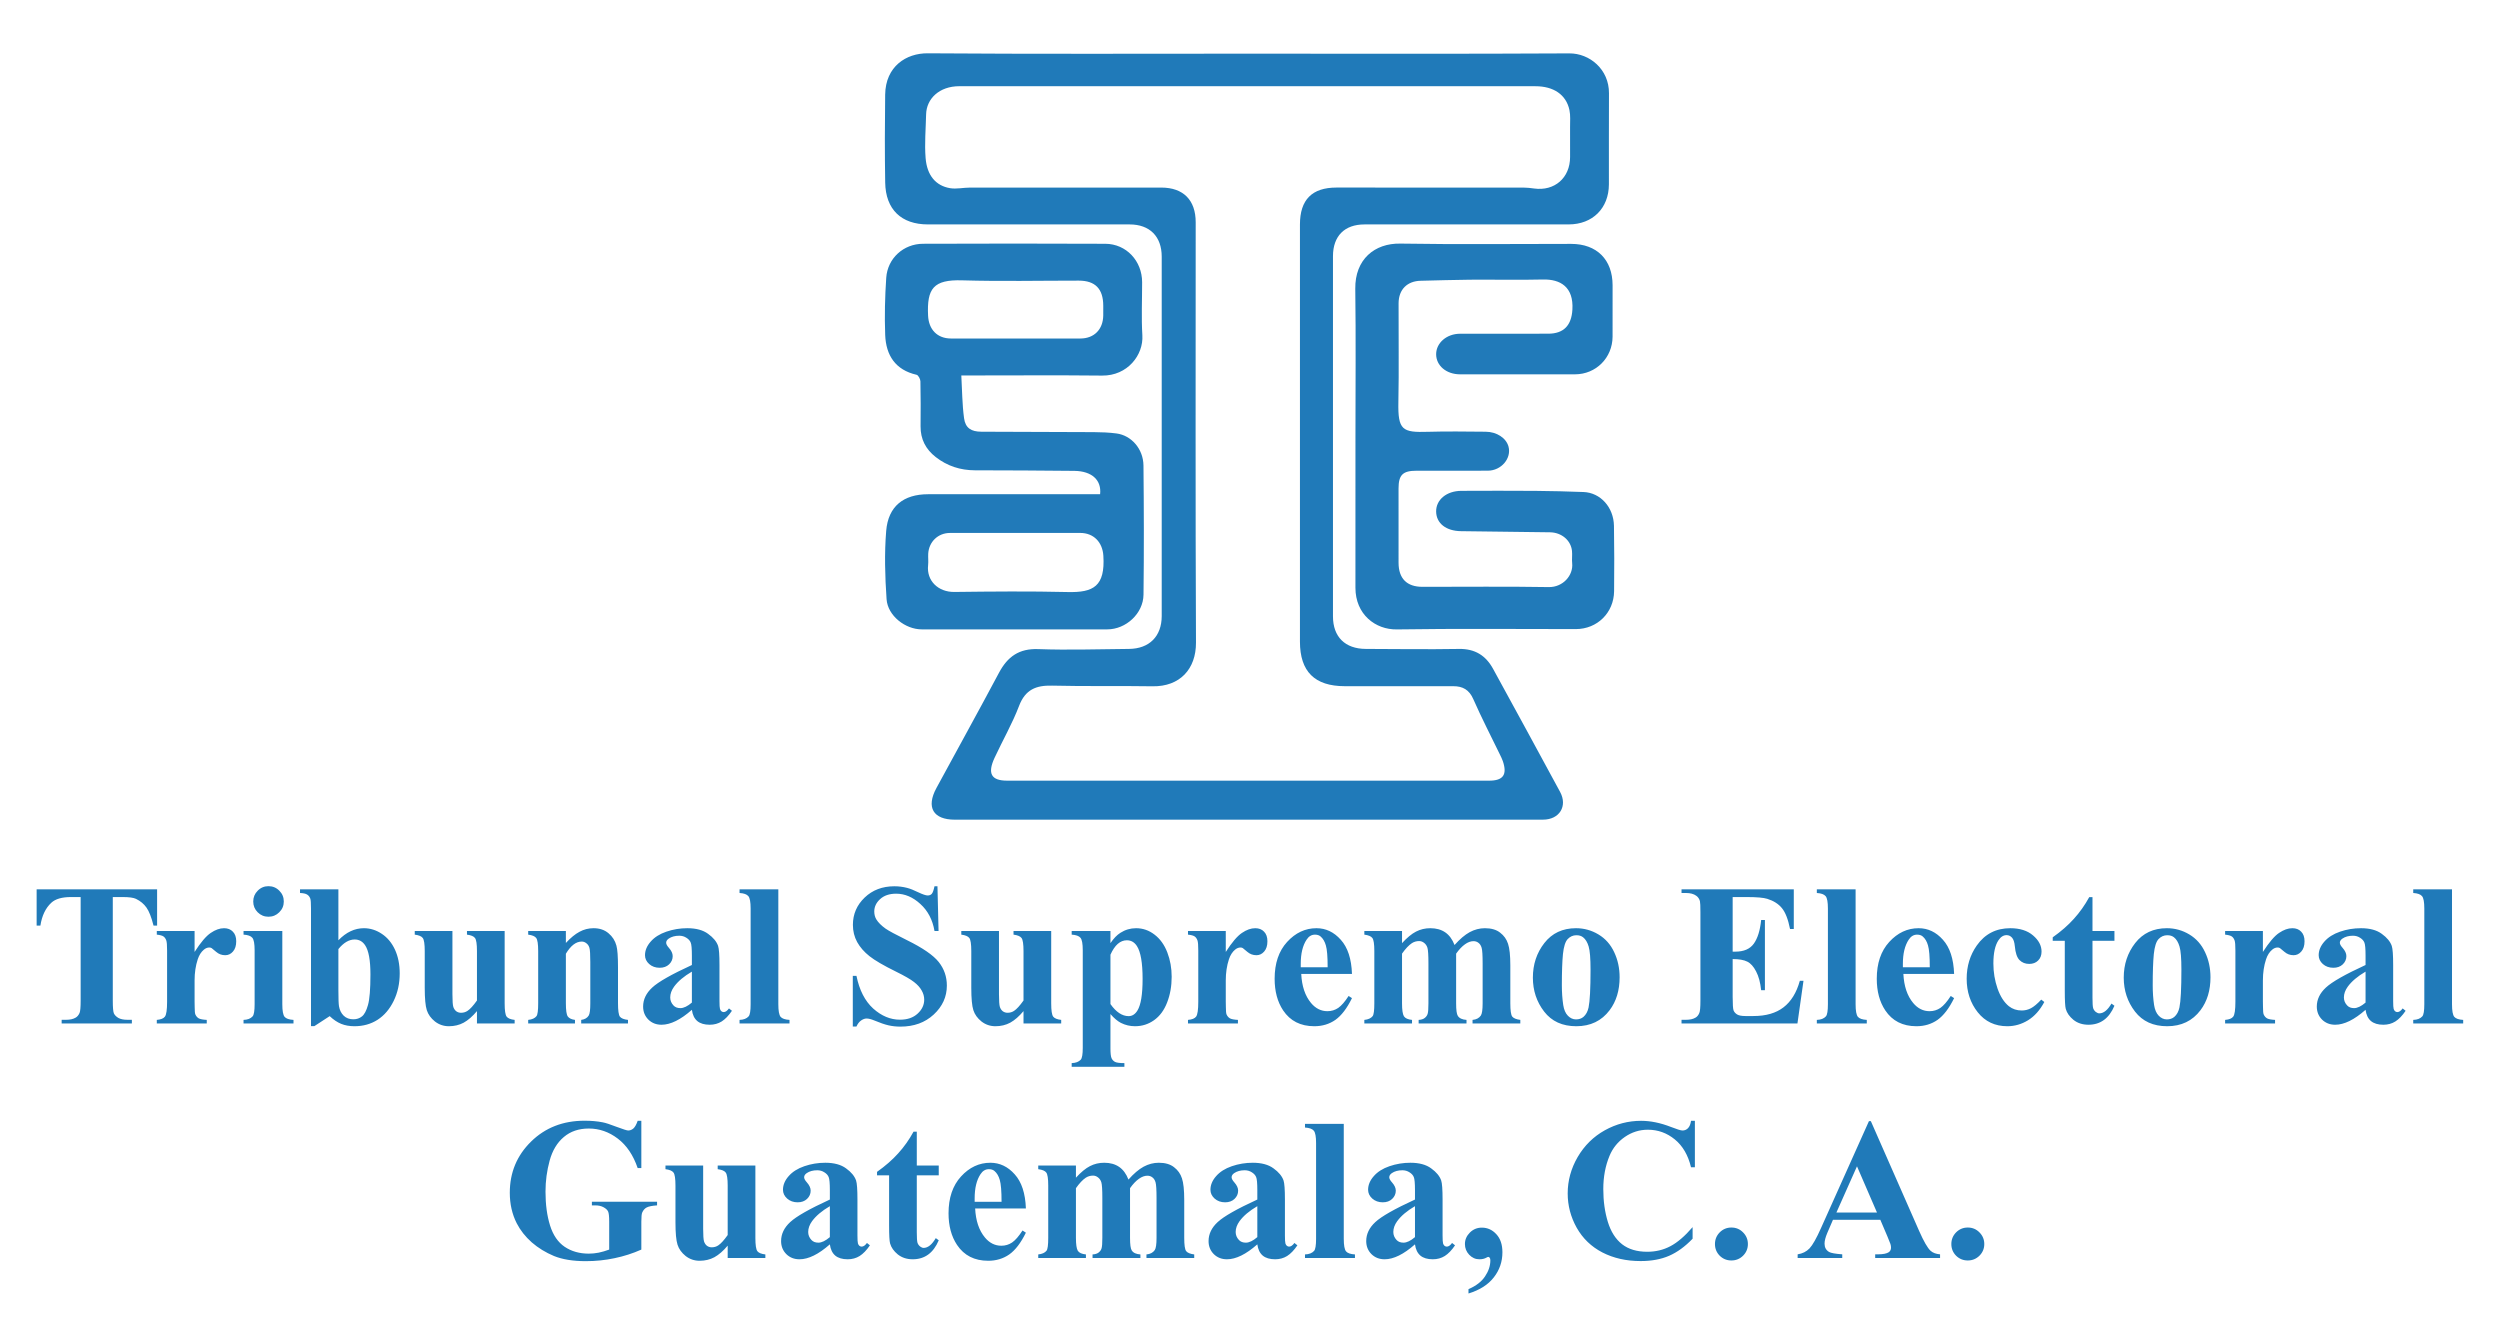 <svg width="469" height="248" viewBox="0 0 469 248" fill="none" xmlns="http://www.w3.org/2000/svg">
<rect width="469" height="248" fill="white"/>
<path d="M29.472 166.84V173.649H28.804C28.408 172.078 27.969 170.953 27.486 170.272C27.004 169.58 26.342 169.029 25.501 168.621C25.031 168.398 24.208 168.287 23.033 168.287H21.159V187.695C21.159 188.982 21.227 189.786 21.363 190.107C21.512 190.429 21.79 190.714 22.198 190.961C22.619 191.196 23.188 191.313 23.905 191.313H24.74V192H11.566V191.313H12.401C13.131 191.313 13.719 191.184 14.164 190.924C14.486 190.751 14.739 190.454 14.925 190.033C15.061 189.736 15.129 188.957 15.129 187.695V168.287H13.31C11.616 168.287 10.385 168.646 9.618 169.363C8.542 170.365 7.862 171.794 7.577 173.649H6.872V166.84H29.472ZM36.504 174.651V178.585C37.654 176.791 38.662 175.604 39.528 175.022C40.394 174.429 41.229 174.132 42.033 174.132C42.726 174.132 43.276 174.348 43.685 174.781C44.105 175.202 44.315 175.802 44.315 176.581C44.315 177.41 44.111 178.053 43.703 178.511C43.307 178.968 42.825 179.197 42.256 179.197C41.6 179.197 41.031 178.987 40.549 178.566C40.066 178.146 39.782 177.911 39.695 177.861C39.572 177.787 39.429 177.75 39.269 177.75C38.91 177.75 38.57 177.886 38.248 178.158C37.741 178.579 37.357 179.179 37.098 179.958C36.702 181.158 36.504 182.481 36.504 183.929V187.918L36.523 188.957C36.523 189.662 36.566 190.114 36.652 190.312C36.801 190.646 37.017 190.893 37.302 191.054C37.599 191.202 38.093 191.295 38.786 191.332V192H29.416V191.332C30.171 191.27 30.678 191.066 30.938 190.72C31.21 190.361 31.346 189.427 31.346 187.918V178.325C31.346 177.336 31.296 176.705 31.197 176.433C31.074 176.086 30.894 175.833 30.659 175.672C30.424 175.511 30.01 175.4 29.416 175.338V174.651H36.504ZM50.364 166.246C51.168 166.246 51.849 166.531 52.405 167.1C52.962 167.656 53.24 168.33 53.24 169.122C53.24 169.914 52.956 170.588 52.387 171.145C51.83 171.701 51.156 171.979 50.364 171.979C49.573 171.979 48.898 171.701 48.342 171.145C47.785 170.588 47.507 169.914 47.507 169.122C47.507 168.33 47.785 167.656 48.342 167.1C48.898 166.531 49.573 166.246 50.364 166.246ZM52.962 174.651V188.4C52.962 189.625 53.104 190.41 53.389 190.757C53.673 191.091 54.23 191.283 55.059 191.332V192H45.688V191.332C46.455 191.307 47.024 191.085 47.395 190.664C47.643 190.38 47.767 189.625 47.767 188.4V178.27C47.767 177.045 47.624 176.266 47.34 175.932C47.055 175.585 46.505 175.387 45.688 175.338V174.651H52.962ZM63.482 166.84V176.396C64.942 174.886 66.538 174.132 68.269 174.132C69.457 174.132 70.576 174.484 71.628 175.189C72.679 175.882 73.502 176.872 74.096 178.158C74.689 179.445 74.986 180.929 74.986 182.611C74.986 184.504 74.609 186.223 73.855 187.77C73.1 189.316 72.092 190.497 70.83 191.313C69.568 192.118 68.127 192.52 66.507 192.52C65.567 192.52 64.732 192.371 64.002 192.074C63.272 191.777 62.555 191.295 61.85 190.627L58.974 192.501H58.343V170.439C58.343 169.438 58.3 168.819 58.213 168.584C58.089 168.238 57.891 167.984 57.619 167.823C57.359 167.65 56.914 167.551 56.283 167.526V166.84H63.482ZM63.482 178.047V185.766C63.482 187.337 63.52 188.339 63.594 188.771C63.717 189.501 64.014 190.095 64.484 190.553C64.954 190.998 65.554 191.221 66.284 191.221C66.915 191.221 67.453 191.041 67.898 190.683C68.356 190.324 68.733 189.613 69.03 188.549C69.34 187.485 69.494 185.568 69.494 182.797C69.494 180.137 69.16 178.313 68.492 177.323C68.01 176.606 67.36 176.247 66.544 176.247C65.48 176.247 64.46 176.847 63.482 178.047ZM94.673 174.651V188.233C94.673 189.557 94.796 190.386 95.044 190.72C95.291 191.041 95.792 191.245 96.547 191.332V192H89.478V189.681C88.649 190.67 87.82 191.394 86.991 191.852C86.162 192.297 85.235 192.52 84.208 192.52C83.231 192.52 82.359 192.223 81.592 191.629C80.837 191.023 80.33 190.318 80.07 189.514C79.811 188.71 79.681 187.306 79.681 185.302V178.418C79.681 177.107 79.557 176.29 79.31 175.969C79.075 175.647 78.574 175.437 77.807 175.338V174.651H84.876V186.508C84.876 187.745 84.932 188.543 85.043 188.901C85.167 189.26 85.352 189.532 85.6 189.718C85.859 189.903 86.156 189.996 86.49 189.996C86.936 189.996 87.338 189.879 87.696 189.644C88.191 189.322 88.785 188.673 89.478 187.695V178.418C89.478 177.107 89.354 176.29 89.106 175.969C88.871 175.647 88.37 175.437 87.603 175.338V174.651H94.673ZM106.158 174.651V176.896C107.049 175.932 107.902 175.233 108.719 174.8C109.535 174.354 110.413 174.132 111.354 174.132C112.479 174.132 113.413 174.447 114.155 175.078C114.897 175.697 115.392 176.47 115.64 177.397C115.838 178.103 115.937 179.457 115.937 181.461V188.215C115.937 189.551 116.054 190.386 116.289 190.72C116.536 191.041 117.044 191.245 117.811 191.332V192H109.034V191.332C109.69 191.245 110.16 190.973 110.444 190.516C110.642 190.206 110.741 189.439 110.741 188.215V180.496C110.741 179.074 110.686 178.177 110.574 177.806C110.463 177.435 110.271 177.15 109.999 176.952C109.739 176.742 109.449 176.637 109.127 176.637C108.063 176.637 107.074 177.397 106.158 178.919V188.215C106.158 189.514 106.276 190.336 106.511 190.683C106.758 191.029 107.21 191.245 107.865 191.332V192H99.089V191.332C99.819 191.258 100.338 191.023 100.647 190.627C100.858 190.355 100.963 189.551 100.963 188.215V178.418C100.963 177.107 100.839 176.29 100.592 175.969C100.357 175.647 99.856 175.437 99.089 175.338V174.651H106.158ZM129.797 189.439C127.682 191.307 125.783 192.241 124.101 192.241C123.111 192.241 122.288 191.92 121.633 191.276C120.977 190.621 120.649 189.804 120.649 188.827C120.649 187.504 121.218 186.316 122.356 185.265C123.494 184.201 125.975 182.791 129.797 181.034V179.29C129.797 177.979 129.723 177.156 129.574 176.822C129.438 176.476 129.172 176.179 128.776 175.932C128.381 175.672 127.935 175.542 127.44 175.542C126.636 175.542 125.975 175.721 125.455 176.08C125.133 176.303 124.973 176.562 124.973 176.859C124.973 177.119 125.146 177.441 125.492 177.824C125.962 178.356 126.197 178.869 126.197 179.364C126.197 179.97 125.968 180.49 125.511 180.923C125.065 181.343 124.478 181.554 123.748 181.554C122.969 181.554 122.313 181.319 121.781 180.849C121.262 180.379 121.002 179.828 121.002 179.197C121.002 178.307 121.354 177.459 122.06 176.655C122.765 175.839 123.748 175.214 125.01 174.781C126.271 174.348 127.583 174.132 128.943 174.132C130.589 174.132 131.887 174.484 132.84 175.189C133.805 175.882 134.429 176.637 134.714 177.453C134.887 177.973 134.974 179.166 134.974 181.034V187.77C134.974 188.561 135.005 189.062 135.066 189.272C135.128 189.47 135.221 189.619 135.345 189.718C135.468 189.817 135.611 189.866 135.771 189.866C136.093 189.866 136.421 189.637 136.755 189.18L137.312 189.625C136.693 190.54 136.05 191.208 135.382 191.629C134.726 192.037 133.978 192.241 133.137 192.241C132.147 192.241 131.374 192.012 130.817 191.555C130.261 191.085 129.921 190.38 129.797 189.439ZM129.797 188.085V182.277C128.3 183.156 127.187 184.096 126.457 185.098C125.975 185.766 125.733 186.44 125.733 187.12C125.733 187.689 125.938 188.19 126.346 188.623C126.655 188.957 127.088 189.124 127.645 189.124C128.263 189.124 128.98 188.778 129.797 188.085ZM146.014 166.84V188.4C146.014 189.625 146.156 190.41 146.44 190.757C146.725 191.091 147.282 191.283 148.11 191.332V192H138.74V191.332C139.507 191.307 140.076 191.085 140.447 190.664C140.695 190.38 140.818 189.625 140.818 188.4V170.439C140.818 169.227 140.676 168.454 140.392 168.12C140.107 167.774 139.557 167.576 138.74 167.526V166.84H146.014ZM175.868 166.265L176.072 174.651H175.312C174.953 172.549 174.068 170.86 172.658 169.586C171.26 168.299 169.745 167.656 168.112 167.656C166.851 167.656 165.849 167.996 165.106 168.677C164.377 169.345 164.012 170.118 164.012 170.996C164.012 171.553 164.142 172.048 164.401 172.48C164.76 173.062 165.335 173.637 166.127 174.206C166.708 174.614 168.05 175.338 170.153 176.377C173.097 177.824 175.083 179.191 176.109 180.478C177.124 181.764 177.631 183.236 177.631 184.894C177.631 186.996 176.808 188.809 175.163 190.33C173.53 191.839 171.452 192.594 168.929 192.594C168.137 192.594 167.389 192.513 166.684 192.353C165.979 192.192 165.094 191.889 164.03 191.443C163.437 191.196 162.948 191.072 162.564 191.072C162.243 191.072 161.903 191.196 161.544 191.443C161.185 191.691 160.895 192.068 160.672 192.575H159.985V183.075H160.672C161.216 185.747 162.261 187.788 163.808 189.198C165.366 190.596 167.042 191.295 168.836 191.295C170.221 191.295 171.322 190.918 172.139 190.163C172.967 189.409 173.382 188.53 173.382 187.528C173.382 186.935 173.221 186.359 172.899 185.803C172.59 185.246 172.114 184.72 171.471 184.226C170.827 183.718 169.689 183.063 168.057 182.259C165.768 181.133 164.123 180.174 163.121 179.383C162.119 178.591 161.346 177.707 160.802 176.729C160.27 175.752 160.004 174.676 160.004 173.501C160.004 171.497 160.74 169.79 162.212 168.38C163.684 166.97 165.539 166.265 167.778 166.265C168.595 166.265 169.386 166.364 170.153 166.562C170.735 166.71 171.44 166.988 172.269 167.396C173.11 167.792 173.697 167.99 174.031 167.99C174.353 167.99 174.606 167.891 174.792 167.693C174.978 167.495 175.151 167.019 175.312 166.265H175.868ZM197.206 174.651V188.233C197.206 189.557 197.33 190.386 197.577 190.72C197.825 191.041 198.326 191.245 199.08 191.332V192H192.011V189.681C191.182 190.67 190.353 191.394 189.524 191.852C188.696 192.297 187.768 192.52 186.741 192.52C185.764 192.52 184.892 192.223 184.125 191.629C183.37 191.023 182.863 190.318 182.604 189.514C182.344 188.71 182.214 187.306 182.214 185.302V178.418C182.214 177.107 182.09 176.29 181.843 175.969C181.608 175.647 181.107 175.437 180.34 175.338V174.651H187.409V186.508C187.409 187.745 187.465 188.543 187.576 188.901C187.7 189.26 187.885 189.532 188.133 189.718C188.393 189.903 188.689 189.996 189.023 189.996C189.469 189.996 189.871 189.879 190.229 189.644C190.724 189.322 191.318 188.673 192.011 187.695V178.418C192.011 177.107 191.887 176.29 191.64 175.969C191.405 175.647 190.904 175.437 190.137 175.338V174.651H197.206ZM208.32 190.237V196.694C208.32 197.585 208.388 198.191 208.524 198.513C208.673 198.834 208.896 199.069 209.192 199.218C209.489 199.366 210.071 199.44 210.937 199.44V200.127H201.047V199.44C201.814 199.416 202.383 199.199 202.754 198.791C203.001 198.507 203.125 197.771 203.125 196.583V178.27C203.125 177.045 202.983 176.266 202.698 175.932C202.414 175.585 201.863 175.387 201.047 175.338V174.651H208.32V176.934C208.926 176.043 209.545 175.4 210.176 175.004C211.079 174.423 212.062 174.132 213.126 174.132C214.4 174.132 215.557 174.534 216.596 175.338C217.647 176.142 218.445 177.255 218.989 178.678C219.534 180.088 219.806 181.609 219.806 183.242C219.806 184.999 219.521 186.607 218.952 188.066C218.396 189.514 217.579 190.621 216.503 191.388C215.439 192.142 214.252 192.52 212.94 192.52C211.988 192.52 211.097 192.309 210.269 191.889C209.65 191.567 209.001 191.017 208.32 190.237ZM208.32 188.363C209.384 189.872 210.522 190.627 211.734 190.627C212.402 190.627 212.953 190.274 213.386 189.569C214.029 188.53 214.351 186.551 214.351 183.632C214.351 180.638 213.998 178.591 213.293 177.49C212.823 176.76 212.192 176.396 211.4 176.396C210.151 176.396 209.124 177.299 208.32 179.104V188.363ZM229.955 174.651V178.585C231.105 176.791 232.114 175.604 232.979 175.022C233.845 174.429 234.68 174.132 235.484 174.132C236.177 174.132 236.728 174.348 237.136 174.781C237.556 175.202 237.767 175.802 237.767 176.581C237.767 177.41 237.562 178.053 237.154 178.511C236.758 178.968 236.276 179.197 235.707 179.197C235.051 179.197 234.482 178.987 234 178.566C233.518 178.146 233.233 177.911 233.146 177.861C233.023 177.787 232.881 177.75 232.72 177.75C232.361 177.75 232.021 177.886 231.699 178.158C231.192 178.579 230.809 179.179 230.549 179.958C230.153 181.158 229.955 182.481 229.955 183.929V187.918L229.974 188.957C229.974 189.662 230.017 190.114 230.104 190.312C230.252 190.646 230.468 190.893 230.753 191.054C231.05 191.202 231.545 191.295 232.237 191.332V192H222.867V191.332C223.622 191.27 224.129 191.066 224.389 190.72C224.661 190.361 224.797 189.427 224.797 187.918V178.325C224.797 177.336 224.747 176.705 224.648 176.433C224.525 176.086 224.345 175.833 224.11 175.672C223.875 175.511 223.461 175.4 222.867 175.338V174.651H229.955ZM253.631 182.704H244.112C244.224 185.005 244.836 186.823 245.949 188.159C246.803 189.186 247.829 189.699 249.029 189.699C249.771 189.699 250.446 189.495 251.052 189.087C251.658 188.666 252.307 187.918 253 186.842L253.631 187.25C252.691 189.167 251.652 190.528 250.514 191.332C249.376 192.124 248.058 192.52 246.562 192.52C243.989 192.52 242.04 191.53 240.717 189.551C239.653 187.955 239.121 185.976 239.121 183.613C239.121 180.719 239.9 178.418 241.459 176.711C243.03 174.992 244.867 174.132 246.97 174.132C248.726 174.132 250.248 174.855 251.534 176.303C252.833 177.738 253.532 179.871 253.631 182.704ZM249.066 181.461C249.066 179.469 248.955 178.103 248.732 177.36C248.522 176.618 248.188 176.055 247.73 175.672C247.471 175.449 247.124 175.338 246.691 175.338C246.048 175.338 245.522 175.653 245.114 176.284C244.384 177.385 244.02 178.894 244.02 180.812V181.461H249.066ZM263.02 174.651V176.934C263.972 175.895 264.85 175.171 265.654 174.763C266.471 174.342 267.361 174.132 268.326 174.132C269.439 174.132 270.373 174.392 271.128 174.911C271.882 175.431 272.464 176.222 272.872 177.286C273.862 176.173 274.808 175.369 275.711 174.874C276.626 174.379 277.579 174.132 278.568 174.132C279.768 174.132 280.721 174.41 281.426 174.967C282.143 175.511 282.638 176.21 282.91 177.063C283.195 177.905 283.337 179.253 283.337 181.108V188.215C283.337 189.551 283.454 190.38 283.689 190.701C283.937 191.023 284.444 191.233 285.211 191.332V192H276.249V191.332C276.954 191.27 277.474 190.998 277.808 190.516C278.03 190.182 278.142 189.415 278.142 188.215V180.756C278.142 179.21 278.08 178.226 277.956 177.806C277.832 177.385 277.634 177.076 277.362 176.878C277.103 176.668 276.793 176.562 276.435 176.562C275.903 176.562 275.365 176.76 274.82 177.156C274.276 177.54 273.726 178.121 273.169 178.9V188.215C273.169 189.464 273.274 190.25 273.484 190.571C273.769 191.029 274.313 191.283 275.117 191.332V192H266.137V191.332C266.619 191.307 266.996 191.19 267.269 190.979C267.553 190.757 267.739 190.497 267.825 190.2C267.924 189.891 267.974 189.229 267.974 188.215V180.756C267.974 179.185 267.912 178.201 267.788 177.806C267.664 177.41 267.454 177.101 267.157 176.878C266.873 176.655 266.563 176.544 266.229 176.544C265.735 176.544 265.283 176.674 264.875 176.934C264.294 177.317 263.675 177.973 263.02 178.9V188.215C263.02 189.439 263.137 190.25 263.372 190.646C263.619 191.029 264.127 191.258 264.894 191.332V192H255.95V191.332C256.68 191.258 257.2 191.023 257.509 190.627C257.719 190.355 257.824 189.551 257.824 188.215V178.418C257.824 177.107 257.701 176.29 257.453 175.969C257.218 175.647 256.717 175.437 255.95 175.338V174.651H263.02ZM295.657 174.132C297.166 174.132 298.57 174.521 299.869 175.301C301.168 176.08 302.151 177.187 302.819 178.622C303.5 180.057 303.84 181.628 303.84 183.335C303.84 185.797 303.215 187.856 301.966 189.514C300.457 191.518 298.372 192.52 295.713 192.52C293.103 192.52 291.093 191.604 289.683 189.773C288.272 187.943 287.567 185.821 287.567 183.409C287.567 180.923 288.285 178.758 289.72 176.915C291.167 175.06 293.146 174.132 295.657 174.132ZM295.731 175.449C295.101 175.449 294.556 175.69 294.099 176.173C293.653 176.643 293.356 177.583 293.208 178.993C293.072 180.391 293.004 182.339 293.004 184.838C293.004 186.161 293.09 187.398 293.264 188.549C293.4 189.427 293.69 190.095 294.136 190.553C294.581 191.01 295.088 191.239 295.657 191.239C296.214 191.239 296.678 191.085 297.049 190.775C297.531 190.355 297.853 189.767 298.014 189.013C298.261 187.838 298.385 185.463 298.385 181.888C298.385 179.785 298.267 178.344 298.032 177.564C297.797 176.773 297.451 176.198 296.993 175.839C296.672 175.579 296.251 175.449 295.731 175.449ZM325.048 168.287V178.529H325.549C327.145 178.529 328.301 178.028 329.019 177.026C329.736 176.024 330.194 174.546 330.392 172.592H331.097V185.766H330.392C330.243 184.331 329.928 183.156 329.445 182.24C328.975 181.325 328.425 180.713 327.794 180.403C327.163 180.082 326.248 179.921 325.048 179.921V187.009C325.048 188.394 325.104 189.242 325.215 189.551C325.339 189.86 325.561 190.114 325.883 190.312C326.204 190.509 326.724 190.608 327.441 190.608H328.944C331.295 190.608 333.175 190.064 334.585 188.976C336.007 187.887 337.028 186.229 337.646 184.003H338.333L337.201 192H315.455V191.313H316.29C317.02 191.313 317.607 191.184 318.053 190.924C318.374 190.751 318.622 190.454 318.795 190.033C318.931 189.736 318.999 188.957 318.999 187.695V171.145C318.999 170.007 318.968 169.308 318.906 169.048C318.783 168.615 318.554 168.281 318.22 168.046C317.75 167.7 317.106 167.526 316.29 167.526H315.455V166.84H336.515V174.28H335.81C335.451 172.462 334.944 171.157 334.288 170.365C333.645 169.574 332.729 168.992 331.542 168.621C330.849 168.398 329.55 168.287 327.646 168.287H325.048ZM348.111 166.84V188.4C348.111 189.625 348.254 190.41 348.538 190.757C348.823 191.091 349.379 191.283 350.208 191.332V192H340.838V191.332C341.605 191.307 342.174 191.085 342.545 190.664C342.792 190.38 342.916 189.625 342.916 188.4V170.439C342.916 169.227 342.774 168.454 342.489 168.12C342.205 167.774 341.654 167.576 340.838 167.526V166.84H348.111ZM366.592 182.704H357.073C357.185 185.005 357.797 186.823 358.91 188.159C359.764 189.186 360.79 189.699 361.99 189.699C362.732 189.699 363.407 189.495 364.013 189.087C364.619 188.666 365.268 187.918 365.961 186.842L366.592 187.25C365.652 189.167 364.613 190.528 363.475 191.332C362.337 192.124 361.019 192.52 359.522 192.52C356.95 192.52 355.001 191.53 353.678 189.551C352.614 187.955 352.082 185.976 352.082 183.613C352.082 180.719 352.861 178.418 354.42 176.711C355.991 174.992 357.828 174.132 359.931 174.132C361.687 174.132 363.209 174.855 364.495 176.303C365.794 177.738 366.493 179.871 366.592 182.704ZM362.027 181.461C362.027 179.469 361.916 178.103 361.693 177.36C361.483 176.618 361.149 176.055 360.691 175.672C360.432 175.449 360.085 175.338 359.652 175.338C359.009 175.338 358.483 175.653 358.075 176.284C357.345 177.385 356.98 178.894 356.98 180.812V181.461H362.027ZM382.938 187.528L383.514 187.974C382.697 189.507 381.677 190.652 380.452 191.406C379.24 192.148 377.947 192.52 376.574 192.52C374.261 192.52 372.412 191.647 371.026 189.903C369.641 188.159 368.948 186.062 368.948 183.613C368.948 181.251 369.579 179.173 370.841 177.379C372.362 175.214 374.459 174.132 377.131 174.132C378.924 174.132 380.347 174.583 381.398 175.486C382.462 176.389 382.994 177.397 382.994 178.511C382.994 179.216 382.778 179.779 382.345 180.199C381.924 180.62 381.368 180.83 380.675 180.83C379.945 180.83 379.339 180.589 378.856 180.106C378.386 179.624 378.096 178.764 377.984 177.527C377.91 176.748 377.731 176.204 377.446 175.895C377.162 175.585 376.828 175.431 376.444 175.431C375.851 175.431 375.343 175.746 374.923 176.377C374.28 177.329 373.958 178.789 373.958 180.756C373.958 182.389 374.218 183.953 374.737 185.45C375.257 186.935 375.968 188.042 376.871 188.771C377.551 189.303 378.355 189.569 379.283 189.569C379.889 189.569 380.465 189.427 381.009 189.143C381.553 188.858 382.196 188.32 382.938 187.528ZM392.55 168.306V174.651H396.669V176.488H392.55V187.194C392.55 188.196 392.593 188.846 392.68 189.143C392.779 189.427 392.946 189.662 393.181 189.848C393.416 190.021 393.632 190.107 393.83 190.107C394.634 190.107 395.395 189.495 396.112 188.271L396.669 188.679C395.667 191.054 394.04 192.241 391.789 192.241C390.688 192.241 389.754 191.938 388.987 191.332C388.233 190.714 387.75 190.027 387.54 189.272C387.416 188.852 387.354 187.714 387.354 185.858V176.488H385.091V175.839C386.649 174.738 387.973 173.581 389.062 172.369C390.162 171.157 391.121 169.802 391.938 168.306H392.55ZM406.503 174.132C408.012 174.132 409.416 174.521 410.715 175.301C412.014 176.08 412.997 177.187 413.665 178.622C414.345 180.057 414.686 181.628 414.686 183.335C414.686 185.797 414.061 187.856 412.812 189.514C411.302 191.518 409.218 192.52 406.559 192.52C403.949 192.52 401.938 191.604 400.528 189.773C399.118 187.943 398.413 185.821 398.413 183.409C398.413 180.923 399.131 178.758 400.565 176.915C402.013 175.06 403.992 174.132 406.503 174.132ZM406.577 175.449C405.946 175.449 405.402 175.69 404.944 176.173C404.499 176.643 404.202 177.583 404.054 178.993C403.918 180.391 403.85 182.339 403.85 184.838C403.85 186.161 403.936 187.398 404.109 188.549C404.245 189.427 404.536 190.095 404.981 190.553C405.427 191.01 405.934 191.239 406.503 191.239C407.06 191.239 407.523 191.085 407.895 190.775C408.377 190.355 408.699 189.767 408.859 189.013C409.107 187.838 409.23 185.463 409.23 181.888C409.23 179.785 409.113 178.344 408.878 177.564C408.643 176.773 408.297 176.198 407.839 175.839C407.517 175.579 407.097 175.449 406.577 175.449ZM424.52 174.651V178.585C425.67 176.791 426.678 175.604 427.544 175.022C428.41 174.429 429.245 174.132 430.049 174.132C430.742 174.132 431.292 174.348 431.7 174.781C432.121 175.202 432.331 175.802 432.331 176.581C432.331 177.41 432.127 178.053 431.719 178.511C431.323 178.968 430.84 179.197 430.271 179.197C429.616 179.197 429.047 178.987 428.564 178.566C428.082 178.146 427.798 177.911 427.711 177.861C427.587 177.787 427.445 177.75 427.284 177.75C426.925 177.75 426.585 177.886 426.264 178.158C425.757 178.579 425.373 179.179 425.113 179.958C424.717 181.158 424.52 182.481 424.52 183.929V187.918L424.538 188.957C424.538 189.662 424.581 190.114 424.668 190.312C424.816 190.646 425.033 190.893 425.317 191.054C425.614 191.202 426.109 191.295 426.802 191.332V192H417.432V191.332C418.186 191.27 418.693 191.066 418.953 190.72C419.225 190.361 419.361 189.427 419.361 187.918V178.325C419.361 177.336 419.312 176.705 419.213 176.433C419.089 176.086 418.91 175.833 418.675 175.672C418.44 175.511 418.025 175.4 417.432 175.338V174.651H424.52ZM443.779 189.439C441.664 191.307 439.765 192.241 438.083 192.241C437.093 192.241 436.271 191.92 435.615 191.276C434.96 190.621 434.632 189.804 434.632 188.827C434.632 187.504 435.201 186.316 436.339 185.265C437.477 184.201 439.957 182.791 443.779 181.034V179.29C443.779 177.979 443.705 177.156 443.557 176.822C443.421 176.476 443.155 176.179 442.759 175.932C442.363 175.672 441.918 175.542 441.423 175.542C440.619 175.542 439.957 175.721 439.438 176.08C439.116 176.303 438.955 176.562 438.955 176.859C438.955 177.119 439.128 177.441 439.475 177.824C439.945 178.356 440.18 178.869 440.18 179.364C440.18 179.97 439.951 180.49 439.493 180.923C439.048 181.343 438.46 181.554 437.73 181.554C436.951 181.554 436.296 181.319 435.764 180.849C435.244 180.379 434.984 179.828 434.984 179.197C434.984 178.307 435.337 177.459 436.042 176.655C436.747 175.839 437.73 175.214 438.992 174.781C440.254 174.348 441.565 174.132 442.926 174.132C444.571 174.132 445.87 174.484 446.822 175.189C447.787 175.882 448.412 176.637 448.696 177.453C448.869 177.973 448.956 179.166 448.956 181.034V187.77C448.956 188.561 448.987 189.062 449.049 189.272C449.111 189.47 449.203 189.619 449.327 189.718C449.451 189.817 449.593 189.866 449.754 189.866C450.076 189.866 450.403 189.637 450.737 189.18L451.294 189.625C450.675 190.54 450.032 191.208 449.364 191.629C448.709 192.037 447.96 192.241 447.119 192.241C446.13 192.241 445.356 192.012 444.8 191.555C444.243 191.085 443.903 190.38 443.779 189.439ZM443.779 188.085V182.277C442.283 183.156 441.169 184.096 440.439 185.098C439.957 185.766 439.716 186.44 439.716 187.12C439.716 187.689 439.92 188.19 440.328 188.623C440.637 188.957 441.07 189.124 441.627 189.124C442.245 189.124 442.963 188.778 443.779 188.085ZM459.996 166.84V188.4C459.996 189.625 460.138 190.41 460.423 190.757C460.707 191.091 461.264 191.283 462.093 191.332V192H452.723V191.332C453.49 191.307 454.059 191.085 454.43 190.664C454.677 190.38 454.801 189.625 454.801 188.4V170.439C454.801 169.227 454.659 168.454 454.374 168.12C454.09 167.774 453.539 167.576 452.723 167.526V166.84H459.996ZM120.315 210.265V219.134H119.629C118.8 216.709 117.557 214.866 115.899 213.604C114.242 212.343 112.43 211.712 110.463 211.712C108.583 211.712 107.018 212.244 105.769 213.308C104.519 214.359 103.635 215.831 103.115 217.724C102.596 219.616 102.336 221.558 102.336 223.55C102.336 225.962 102.62 228.077 103.189 229.896C103.758 231.714 104.674 233.05 105.936 233.903C107.21 234.757 108.719 235.184 110.463 235.184C111.069 235.184 111.688 235.122 112.318 234.998C112.962 234.862 113.617 234.67 114.285 234.423V229.19C114.285 228.201 114.217 227.564 114.081 227.279C113.945 226.982 113.66 226.716 113.228 226.481C112.807 226.246 112.294 226.129 111.688 226.129H111.038V225.442H123.266V226.129C122.338 226.191 121.688 226.321 121.317 226.519C120.959 226.704 120.68 227.02 120.482 227.465C120.371 227.7 120.315 228.275 120.315 229.19V234.423C118.707 235.14 117.031 235.678 115.287 236.037C113.555 236.408 111.756 236.594 109.888 236.594C107.5 236.594 105.515 236.272 103.932 235.629C102.361 234.973 100.969 234.12 99.757 233.068C98.557 232.005 97.617 230.811 96.936 229.487C96.071 227.78 95.638 225.869 95.638 223.754C95.638 219.969 96.967 216.771 99.627 214.161C102.286 211.551 105.632 210.246 109.665 210.246C110.914 210.246 112.04 210.345 113.042 210.543C113.586 210.642 114.465 210.926 115.677 211.396C116.901 211.854 117.625 212.083 117.848 212.083C118.194 212.083 118.516 211.959 118.812 211.712C119.109 211.452 119.382 210.97 119.629 210.265H120.315ZM141.709 218.651V232.233C141.709 233.557 141.833 234.386 142.08 234.72C142.327 235.041 142.828 235.245 143.583 235.332V236H136.514V233.681C135.685 234.67 134.856 235.394 134.027 235.852C133.199 236.297 132.271 236.52 131.244 236.52C130.267 236.52 129.395 236.223 128.628 235.629C127.873 235.023 127.366 234.318 127.106 233.514C126.847 232.71 126.717 231.306 126.717 229.302V222.418C126.717 221.107 126.593 220.29 126.346 219.969C126.111 219.647 125.61 219.437 124.843 219.338V218.651H131.912V230.508C131.912 231.745 131.968 232.543 132.079 232.901C132.203 233.26 132.388 233.532 132.636 233.718C132.896 233.903 133.192 233.996 133.526 233.996C133.972 233.996 134.374 233.879 134.732 233.644C135.227 233.322 135.821 232.673 136.514 231.695V222.418C136.514 221.107 136.39 220.29 136.143 219.969C135.908 219.647 135.407 219.437 134.64 219.338V218.651H141.709ZM155.681 233.439C153.565 235.307 151.667 236.241 149.984 236.241C148.995 236.241 148.172 235.92 147.517 235.276C146.861 234.621 146.533 233.804 146.533 232.827C146.533 231.504 147.102 230.316 148.24 229.265C149.378 228.201 151.858 226.791 155.681 225.034V223.29C155.681 221.979 155.606 221.156 155.458 220.822C155.322 220.476 155.056 220.179 154.66 219.932C154.264 219.672 153.819 219.542 153.324 219.542C152.52 219.542 151.858 219.721 151.339 220.08C151.017 220.303 150.856 220.562 150.856 220.859C150.856 221.119 151.03 221.441 151.376 221.824C151.846 222.356 152.081 222.869 152.081 223.364C152.081 223.97 151.852 224.49 151.395 224.923C150.949 225.343 150.362 225.554 149.632 225.554C148.853 225.554 148.197 225.319 147.665 224.849C147.146 224.379 146.886 223.828 146.886 223.197C146.886 222.307 147.238 221.459 147.943 220.655C148.648 219.839 149.632 219.214 150.894 218.781C152.155 218.348 153.466 218.132 154.827 218.132C156.472 218.132 157.771 218.484 158.724 219.189C159.688 219.882 160.313 220.637 160.598 221.453C160.771 221.973 160.857 223.166 160.857 225.034V231.77C160.857 232.561 160.888 233.062 160.95 233.272C161.012 233.47 161.105 233.619 161.229 233.718C161.352 233.817 161.494 233.866 161.655 233.866C161.977 233.866 162.305 233.637 162.639 233.18L163.195 233.625C162.577 234.54 161.934 235.208 161.266 235.629C160.61 236.037 159.862 236.241 159.021 236.241C158.031 236.241 157.258 236.012 156.701 235.555C156.145 235.085 155.804 234.38 155.681 233.439ZM155.681 232.085V226.277C154.184 227.156 153.071 228.096 152.341 229.098C151.858 229.766 151.617 230.44 151.617 231.12C151.617 231.689 151.821 232.19 152.229 232.623C152.539 232.957 152.972 233.124 153.528 233.124C154.147 233.124 154.864 232.778 155.681 232.085ZM171.99 212.306V218.651H176.109V220.488H171.99V231.194C171.99 232.196 172.034 232.846 172.12 233.143C172.219 233.427 172.386 233.662 172.621 233.848C172.856 234.021 173.073 234.107 173.271 234.107C174.075 234.107 174.835 233.495 175.553 232.271L176.109 232.679C175.107 235.054 173.481 236.241 171.229 236.241C170.129 236.241 169.195 235.938 168.428 235.332C167.673 234.714 167.191 234.027 166.98 233.272C166.857 232.852 166.795 231.714 166.795 229.858V220.488H164.531V219.839C166.09 218.738 167.413 217.581 168.502 216.369C169.603 215.157 170.562 213.802 171.378 212.306H171.99ZM192.456 226.704H182.938C183.049 229.005 183.661 230.823 184.774 232.159C185.628 233.186 186.655 233.699 187.854 233.699C188.597 233.699 189.271 233.495 189.877 233.087C190.483 232.666 191.132 231.918 191.825 230.842L192.456 231.25C191.516 233.167 190.477 234.528 189.339 235.332C188.201 236.124 186.883 236.52 185.387 236.52C182.814 236.52 180.866 235.53 179.542 233.551C178.478 231.955 177.946 229.976 177.946 227.613C177.946 224.719 178.726 222.418 180.284 220.711C181.855 218.992 183.692 218.132 185.795 218.132C187.551 218.132 189.073 218.855 190.359 220.303C191.658 221.738 192.357 223.871 192.456 226.704ZM187.892 225.461C187.892 223.469 187.78 222.103 187.558 221.36C187.347 220.618 187.013 220.055 186.556 219.672C186.296 219.449 185.95 219.338 185.517 219.338C184.873 219.338 184.348 219.653 183.939 220.284C183.21 221.385 182.845 222.894 182.845 224.812V225.461H187.892ZM201.845 218.651V220.934C202.797 219.895 203.675 219.171 204.479 218.763C205.296 218.342 206.187 218.132 207.151 218.132C208.265 218.132 209.199 218.392 209.953 218.911C210.708 219.431 211.289 220.222 211.697 221.286C212.687 220.173 213.633 219.369 214.536 218.874C215.451 218.379 216.404 218.132 217.394 218.132C218.593 218.132 219.546 218.41 220.251 218.967C220.968 219.511 221.463 220.21 221.735 221.063C222.02 221.905 222.162 223.253 222.162 225.108V232.215C222.162 233.551 222.28 234.38 222.515 234.701C222.762 235.023 223.269 235.233 224.036 235.332V236H215.074V235.332C215.779 235.27 216.299 234.998 216.633 234.516C216.855 234.182 216.967 233.415 216.967 232.215V224.756C216.967 223.21 216.905 222.226 216.781 221.806C216.658 221.385 216.46 221.076 216.188 220.878C215.928 220.668 215.618 220.562 215.26 220.562C214.728 220.562 214.19 220.76 213.646 221.156C213.101 221.54 212.551 222.121 211.994 222.9V232.215C211.994 233.464 212.099 234.25 212.31 234.571C212.594 235.029 213.138 235.283 213.942 235.332V236H204.962V235.332C205.444 235.307 205.822 235.19 206.094 234.979C206.378 234.757 206.564 234.497 206.65 234.2C206.749 233.891 206.799 233.229 206.799 232.215V224.756C206.799 223.185 206.737 222.201 206.613 221.806C206.49 221.41 206.279 221.101 205.982 220.878C205.698 220.655 205.389 220.544 205.055 220.544C204.56 220.544 204.108 220.674 203.7 220.934C203.119 221.317 202.5 221.973 201.845 222.9V232.215C201.845 233.439 201.962 234.25 202.197 234.646C202.445 235.029 202.952 235.258 203.719 235.332V236H194.775V235.332C195.505 235.258 196.025 235.023 196.334 234.627C196.544 234.355 196.649 233.551 196.649 232.215V222.418C196.649 221.107 196.526 220.29 196.278 219.969C196.043 219.647 195.542 219.437 194.775 219.338V218.651H201.845ZM235.874 233.439C233.759 235.307 231.86 236.241 230.178 236.241C229.188 236.241 228.366 235.92 227.71 235.276C227.054 234.621 226.727 233.804 226.727 232.827C226.727 231.504 227.296 230.316 228.434 229.265C229.572 228.201 232.052 226.791 235.874 225.034V223.29C235.874 221.979 235.8 221.156 235.651 220.822C235.515 220.476 235.249 220.179 234.854 219.932C234.458 219.672 234.012 219.542 233.518 219.542C232.714 219.542 232.052 219.721 231.532 220.08C231.211 220.303 231.05 220.562 231.05 220.859C231.05 221.119 231.223 221.441 231.569 221.824C232.039 222.356 232.274 222.869 232.274 223.364C232.274 223.97 232.046 224.49 231.588 224.923C231.143 225.343 230.555 225.554 229.825 225.554C229.046 225.554 228.39 225.319 227.858 224.849C227.339 224.379 227.079 223.828 227.079 223.197C227.079 222.307 227.432 221.459 228.137 220.655C228.842 219.839 229.825 219.214 231.087 218.781C232.349 218.348 233.66 218.132 235.021 218.132C236.666 218.132 237.965 218.484 238.917 219.189C239.882 219.882 240.507 220.637 240.791 221.453C240.964 221.973 241.051 223.166 241.051 225.034V231.77C241.051 232.561 241.082 233.062 241.144 233.272C241.205 233.47 241.298 233.619 241.422 233.718C241.546 233.817 241.688 233.866 241.849 233.866C242.17 233.866 242.498 233.637 242.832 233.18L243.389 233.625C242.77 234.54 242.127 235.208 241.459 235.629C240.803 236.037 240.055 236.241 239.214 236.241C238.224 236.241 237.451 236.012 236.895 235.555C236.338 235.085 235.998 234.38 235.874 233.439ZM235.874 232.085V226.277C234.377 227.156 233.264 228.096 232.534 229.098C232.052 229.766 231.811 230.44 231.811 231.12C231.811 231.689 232.015 232.19 232.423 232.623C232.732 232.957 233.165 233.124 233.722 233.124C234.34 233.124 235.058 232.778 235.874 232.085ZM252.091 210.84V232.4C252.091 233.625 252.233 234.41 252.518 234.757C252.802 235.091 253.359 235.283 254.188 235.332V236H244.817V235.332C245.584 235.307 246.153 235.085 246.524 234.664C246.772 234.38 246.896 233.625 246.896 232.4V214.439C246.896 213.227 246.753 212.454 246.469 212.12C246.184 211.774 245.634 211.576 244.817 211.526V210.84H252.091ZM265.45 233.439C263.335 235.307 261.436 236.241 259.754 236.241C258.764 236.241 257.942 235.92 257.286 235.276C256.631 234.621 256.303 233.804 256.303 232.827C256.303 231.504 256.872 230.316 258.01 229.265C259.148 228.201 261.628 226.791 265.45 225.034V223.29C265.45 221.979 265.376 221.156 265.228 220.822C265.091 220.476 264.826 220.179 264.43 219.932C264.034 219.672 263.589 219.542 263.094 219.542C262.29 219.542 261.628 219.721 261.108 220.08C260.787 220.303 260.626 220.562 260.626 220.859C260.626 221.119 260.799 221.441 261.146 221.824C261.616 222.356 261.851 222.869 261.851 223.364C261.851 223.97 261.622 224.49 261.164 224.923C260.719 225.343 260.131 225.554 259.401 225.554C258.622 225.554 257.966 225.319 257.435 224.849C256.915 224.379 256.655 223.828 256.655 223.197C256.655 222.307 257.008 221.459 257.713 220.655C258.418 219.839 259.401 219.214 260.663 218.781C261.925 218.348 263.236 218.132 264.597 218.132C266.242 218.132 267.541 218.484 268.493 219.189C269.458 219.882 270.083 220.637 270.367 221.453C270.54 221.973 270.627 223.166 270.627 225.034V231.77C270.627 232.561 270.658 233.062 270.72 233.272C270.782 233.47 270.874 233.619 270.998 233.718C271.122 233.817 271.264 233.866 271.425 233.866C271.746 233.866 272.074 233.637 272.408 233.18L272.965 233.625C272.346 234.54 271.703 235.208 271.035 235.629C270.38 236.037 269.631 236.241 268.79 236.241C267.8 236.241 267.027 236.012 266.471 235.555C265.914 235.085 265.574 234.38 265.45 233.439ZM265.45 232.085V226.277C263.953 227.156 262.84 228.096 262.11 229.098C261.628 229.766 261.387 230.44 261.387 231.12C261.387 231.689 261.591 232.19 261.999 232.623C262.308 232.957 262.741 233.124 263.298 233.124C263.916 233.124 264.634 232.778 265.45 232.085ZM275.488 242.661V241.845C276.923 241.226 277.962 240.422 278.605 239.433C279.261 238.455 279.589 237.453 279.589 236.427C279.589 236.216 279.546 236.056 279.459 235.944C279.372 235.845 279.286 235.796 279.199 235.796C279.125 235.796 279.014 235.839 278.865 235.926C278.507 236.136 278.061 236.241 277.529 236.241C276.799 236.241 276.162 235.957 275.618 235.388C275.086 234.819 274.82 234.151 274.82 233.384C274.82 232.567 275.13 231.85 275.748 231.231C276.367 230.613 277.115 230.304 277.993 230.304C279.057 230.304 279.966 230.718 280.721 231.547C281.475 232.363 281.853 233.489 281.853 234.924C281.853 236.693 281.314 238.264 280.238 239.637C279.174 241.01 277.591 242.018 275.488 242.661ZM317.96 210.265V218.985H317.236C316.692 216.709 315.678 214.965 314.193 213.753C312.709 212.541 311.027 211.935 309.146 211.935C307.576 211.935 306.134 212.386 304.823 213.289C303.512 214.192 302.553 215.373 301.947 216.833C301.168 218.701 300.778 220.779 300.778 223.067C300.778 225.319 301.063 227.372 301.632 229.228C302.201 231.071 303.091 232.468 304.304 233.421C305.516 234.361 307.087 234.831 309.017 234.831C310.6 234.831 312.047 234.485 313.358 233.792C314.682 233.099 316.074 231.906 317.533 230.211V232.382C316.123 233.854 314.651 234.924 313.117 235.592C311.596 236.247 309.814 236.575 307.773 236.575C305.089 236.575 302.702 236.037 300.611 234.961C298.533 233.885 296.925 232.339 295.787 230.322C294.661 228.306 294.099 226.16 294.099 223.884C294.099 221.484 294.723 219.208 295.973 217.056C297.234 214.903 298.929 213.233 301.057 212.046C303.197 210.858 305.466 210.265 307.866 210.265C309.635 210.265 311.503 210.648 313.47 211.415C314.608 211.86 315.331 212.083 315.641 212.083C316.036 212.083 316.377 211.941 316.661 211.656C316.958 211.359 317.15 210.896 317.236 210.265H317.96ZM324.807 230.285C325.673 230.285 326.402 230.588 326.996 231.194C327.602 231.8 327.905 232.53 327.905 233.384C327.905 234.237 327.602 234.967 326.996 235.573C326.39 236.167 325.66 236.464 324.807 236.464C323.953 236.464 323.223 236.167 322.617 235.573C322.023 234.967 321.727 234.237 321.727 233.384C321.727 232.53 322.023 231.8 322.617 231.194C323.223 230.588 323.953 230.285 324.807 230.285ZM352.75 228.838H343.862L342.805 231.287C342.458 232.104 342.285 232.778 342.285 233.31C342.285 234.015 342.57 234.534 343.139 234.868C343.473 235.066 344.295 235.215 345.606 235.313V236H337.238V235.313C338.141 235.177 338.883 234.806 339.465 234.2C340.046 233.582 340.764 232.314 341.617 230.396L350.616 210.32H350.969L360.042 230.953C360.908 232.908 361.619 234.138 362.176 234.646C362.596 235.029 363.19 235.252 363.957 235.313V236H351.785V235.313H352.286C353.263 235.313 353.95 235.177 354.346 234.905C354.618 234.707 354.754 234.423 354.754 234.052C354.754 233.829 354.717 233.6 354.643 233.365C354.618 233.254 354.432 232.79 354.086 231.974L352.75 228.838ZM352.119 227.465L348.371 218.8L344.512 227.465H352.119ZM369.152 230.285C370.018 230.285 370.748 230.588 371.342 231.194C371.948 231.8 372.251 232.53 372.251 233.384C372.251 234.237 371.948 234.967 371.342 235.573C370.736 236.167 370.006 236.464 369.152 236.464C368.299 236.464 367.569 236.167 366.963 235.573C366.369 234.967 366.072 234.237 366.072 233.384C366.072 232.53 366.369 231.8 366.963 231.194C367.569 230.588 368.299 230.285 369.152 230.285Z" fill="#207AB9"/>
<path fill-rule="evenodd" clip-rule="evenodd" d="M234.067 10.068C254.181 10.068 274.294 10.129 294.407 10.015C298.213 9.993 301.873 13.01 301.844 17.502C301.806 23.196 301.847 28.892 301.83 34.586C301.817 39.071 298.762 42.099 294.281 42.099C281.513 42.103 268.746 42.099 255.979 42.102C252.241 42.103 250.067 44.279 250.066 48.063C250.059 70.588 250.059 93.113 250.066 115.637C250.066 119.478 252.341 121.722 256.231 121.737C262.057 121.76 267.884 121.838 273.709 121.741C276.694 121.692 278.73 122.959 280.112 125.493C284.307 133.179 288.52 140.855 292.676 148.564C294.12 151.243 292.545 153.762 289.479 153.767C279.347 153.783 269.214 153.773 259.081 153.774C232.432 153.774 205.784 153.774 179.134 153.773C175.057 153.772 173.703 151.463 175.674 147.83C179.584 140.622 183.556 133.449 187.41 126.211C189.02 123.189 191.167 121.64 194.775 121.773C200.439 121.982 206.119 121.784 211.792 121.737C215.62 121.705 217.938 119.365 217.938 115.568C217.938 93.094 217.938 70.619 217.938 48.145C217.938 44.364 215.687 42.103 211.923 42.102C199.307 42.1 186.692 42.101 174.077 42.101C169.083 42.101 166.145 39.301 166.062 34.241C165.972 28.751 165.989 23.258 166.057 17.767C166.123 12.435 170.029 9.97 174.031 10C194.042 10.15 214.055 10.068 234.067 10.068ZM234.094 16.174C221.682 16.174 209.27 16.174 196.857 16.174C191.233 16.174 185.61 16.18 179.986 16.172C176.187 16.167 173.806 18.546 173.739 21.448C173.677 24.185 173.426 26.939 173.644 29.655C173.905 32.919 175.563 34.847 178.215 35.299C179.429 35.505 180.722 35.193 181.979 35.191C193.936 35.179 205.893 35.177 217.849 35.189C222.007 35.193 224.312 37.537 224.312 41.698C224.312 67.986 224.251 94.274 224.366 120.561C224.388 125.492 221.357 128.833 216.219 128.748C209.938 128.644 203.654 128.78 197.376 128.624C194.363 128.549 192.348 129.358 191.178 132.424C189.903 135.767 188.096 138.903 186.584 142.159C185.211 145.112 185.951 146.451 188.922 146.452C219.066 146.46 249.21 146.46 279.356 146.453C282.013 146.452 282.788 145.331 281.937 142.802C281.791 142.372 281.583 141.963 281.384 141.552C279.71 138.093 277.935 134.677 276.392 131.159C275.615 129.387 274.411 128.729 272.634 128.73C265.848 128.732 259.061 128.731 252.274 128.729C246.628 128.728 243.87 125.981 243.87 120.366C243.869 94.282 243.869 68.198 243.87 42.114C243.87 37.47 246.127 35.187 250.73 35.186C262.433 35.184 274.136 35.183 285.839 35.193C286.49 35.194 287.146 35.273 287.793 35.363C291.639 35.893 294.54 33.369 294.548 29.468C294.552 27.587 294.56 25.705 294.545 23.824C294.537 22.759 294.647 21.661 294.426 20.637C293.81 17.765 291.467 16.178 288.05 16.177C270.065 16.171 252.08 16.174 234.094 16.174Z" fill="#207AB9"/>
<path fill-rule="evenodd" clip-rule="evenodd" d="M206.38 92.716C206.674 90.118 204.899 88.382 201.563 88.336C195.332 88.251 189.101 88.257 182.87 88.229C180.159 88.217 177.714 87.433 175.555 85.753C173.67 84.286 172.679 82.4 172.699 79.973C172.722 77.162 172.736 74.349 172.671 71.539C172.66 71.108 172.275 70.384 171.948 70.309C167.97 69.4 166.206 66.653 166.062 62.83C165.929 59.267 166.018 55.681 166.257 52.122C166.504 48.46 169.494 45.745 173.16 45.731C184.56 45.688 195.961 45.681 207.36 45.734C211.297 45.753 214.257 48.95 214.263 52.945C214.268 56.267 214.105 59.6 214.307 62.911C214.53 66.581 211.541 70.512 206.755 70.461C198.599 70.373 190.44 70.436 182.283 70.436C181.739 70.436 181.195 70.436 180.343 70.436C180.504 73.223 180.502 75.869 180.859 78.465C181.113 80.316 182.21 80.982 184.097 80.99C191.138 81.02 198.181 81.024 205.222 81.068C206.634 81.077 208.056 81.134 209.454 81.316C212.246 81.68 214.482 84.218 214.515 87.329C214.598 95.406 214.619 103.484 214.522 111.56C214.48 115.096 211.23 118.069 207.724 118.071C196.122 118.084 184.519 118.083 172.916 118.071C169.825 118.068 166.536 115.503 166.322 112.415C166.026 108.154 165.901 103.836 166.25 99.589C166.629 94.972 169.511 92.722 174.098 92.718C184.232 92.709 194.365 92.716 204.498 92.716C205.1 92.716 205.701 92.716 206.38 92.716ZM190.646 99.976C186.493 99.976 182.339 99.962 178.186 99.983C175.962 99.994 174.25 101.66 174.133 103.889C174.095 104.603 174.192 105.328 174.113 106.034C173.786 108.964 176.03 111.089 179.04 111.051C186.13 110.963 193.226 110.897 200.313 111.067C205.125 111.182 207.351 109.996 206.99 104.255C206.832 101.724 205.182 99.981 202.651 99.978C198.649 99.971 194.648 99.976 190.646 99.976ZM190.548 63.507C194.599 63.507 198.649 63.518 202.699 63.503C205.264 63.492 206.929 61.796 206.969 59.193C206.979 58.58 206.972 57.967 206.971 57.354C206.965 54.186 205.468 52.647 202.375 52.645C195.085 52.642 187.79 52.808 180.506 52.591C175.099 52.429 173.863 54.123 174.109 59.224C174.233 61.811 175.819 63.495 178.399 63.504C182.448 63.517 186.499 63.507 190.548 63.507Z" fill="#217AB9"/>
<path fill-rule="evenodd" clip-rule="evenodd" d="M254.284 81.91C254.284 72.67 254.377 63.428 254.25 54.19C254.175 48.639 257.882 45.617 262.695 45.698C273.38 45.876 284.07 45.752 294.757 45.754C299.562 45.755 302.52 48.713 302.522 53.514C302.524 56.731 302.536 59.947 302.519 63.163C302.497 67.118 299.413 70.216 295.479 70.223C288.287 70.236 281.094 70.23 273.902 70.223C271.328 70.222 269.414 68.593 269.421 66.443C269.428 64.333 271.388 62.619 273.894 62.61C279.415 62.59 284.937 62.61 290.457 62.601C293.382 62.596 294.809 61.017 294.982 58.093C295.235 53.841 292.742 52.356 289.448 52.435C284.892 52.545 280.331 52.437 275.773 52.472C272.69 52.495 269.608 52.608 266.525 52.672C263.993 52.724 262.385 54.311 262.374 56.895C262.35 63.072 262.459 69.251 262.336 75.425C262.232 80.7 263.063 81.161 267.907 81.007C271.5 80.893 275.099 80.97 278.695 80.991C280.791 81.004 282.55 82.168 282.991 83.763C283.6 85.967 281.656 88.286 279.126 88.301C274.668 88.326 270.211 88.307 265.753 88.308C263.164 88.309 262.371 89.08 262.367 91.636C262.359 96.281 262.355 100.927 262.369 105.573C262.377 108.537 263.925 110.088 266.841 110.089C274.743 110.092 282.646 110.004 290.545 110.137C293.208 110.182 295.186 107.938 294.938 105.647C294.857 104.889 294.986 104.11 294.906 103.352C294.698 101.372 292.964 99.894 290.791 99.859C285.229 99.77 279.666 99.703 274.103 99.648C271.301 99.62 269.451 98.194 269.419 95.976C269.386 93.754 271.374 92.094 274.147 92.083C278.806 92.066 283.467 92.052 288.126 92.088C291.107 92.111 294.089 92.193 297.068 92.303C300.236 92.42 302.722 95.154 302.779 98.656C302.845 102.739 302.852 106.824 302.805 110.907C302.758 114.963 299.636 118.015 295.629 118.017C284.434 118.021 273.239 117.904 262.048 118.079C258.044 118.142 254.27 115.277 254.279 110.242C254.298 100.798 254.284 91.355 254.284 81.91Z" fill="#217AB9"/>
</svg>
